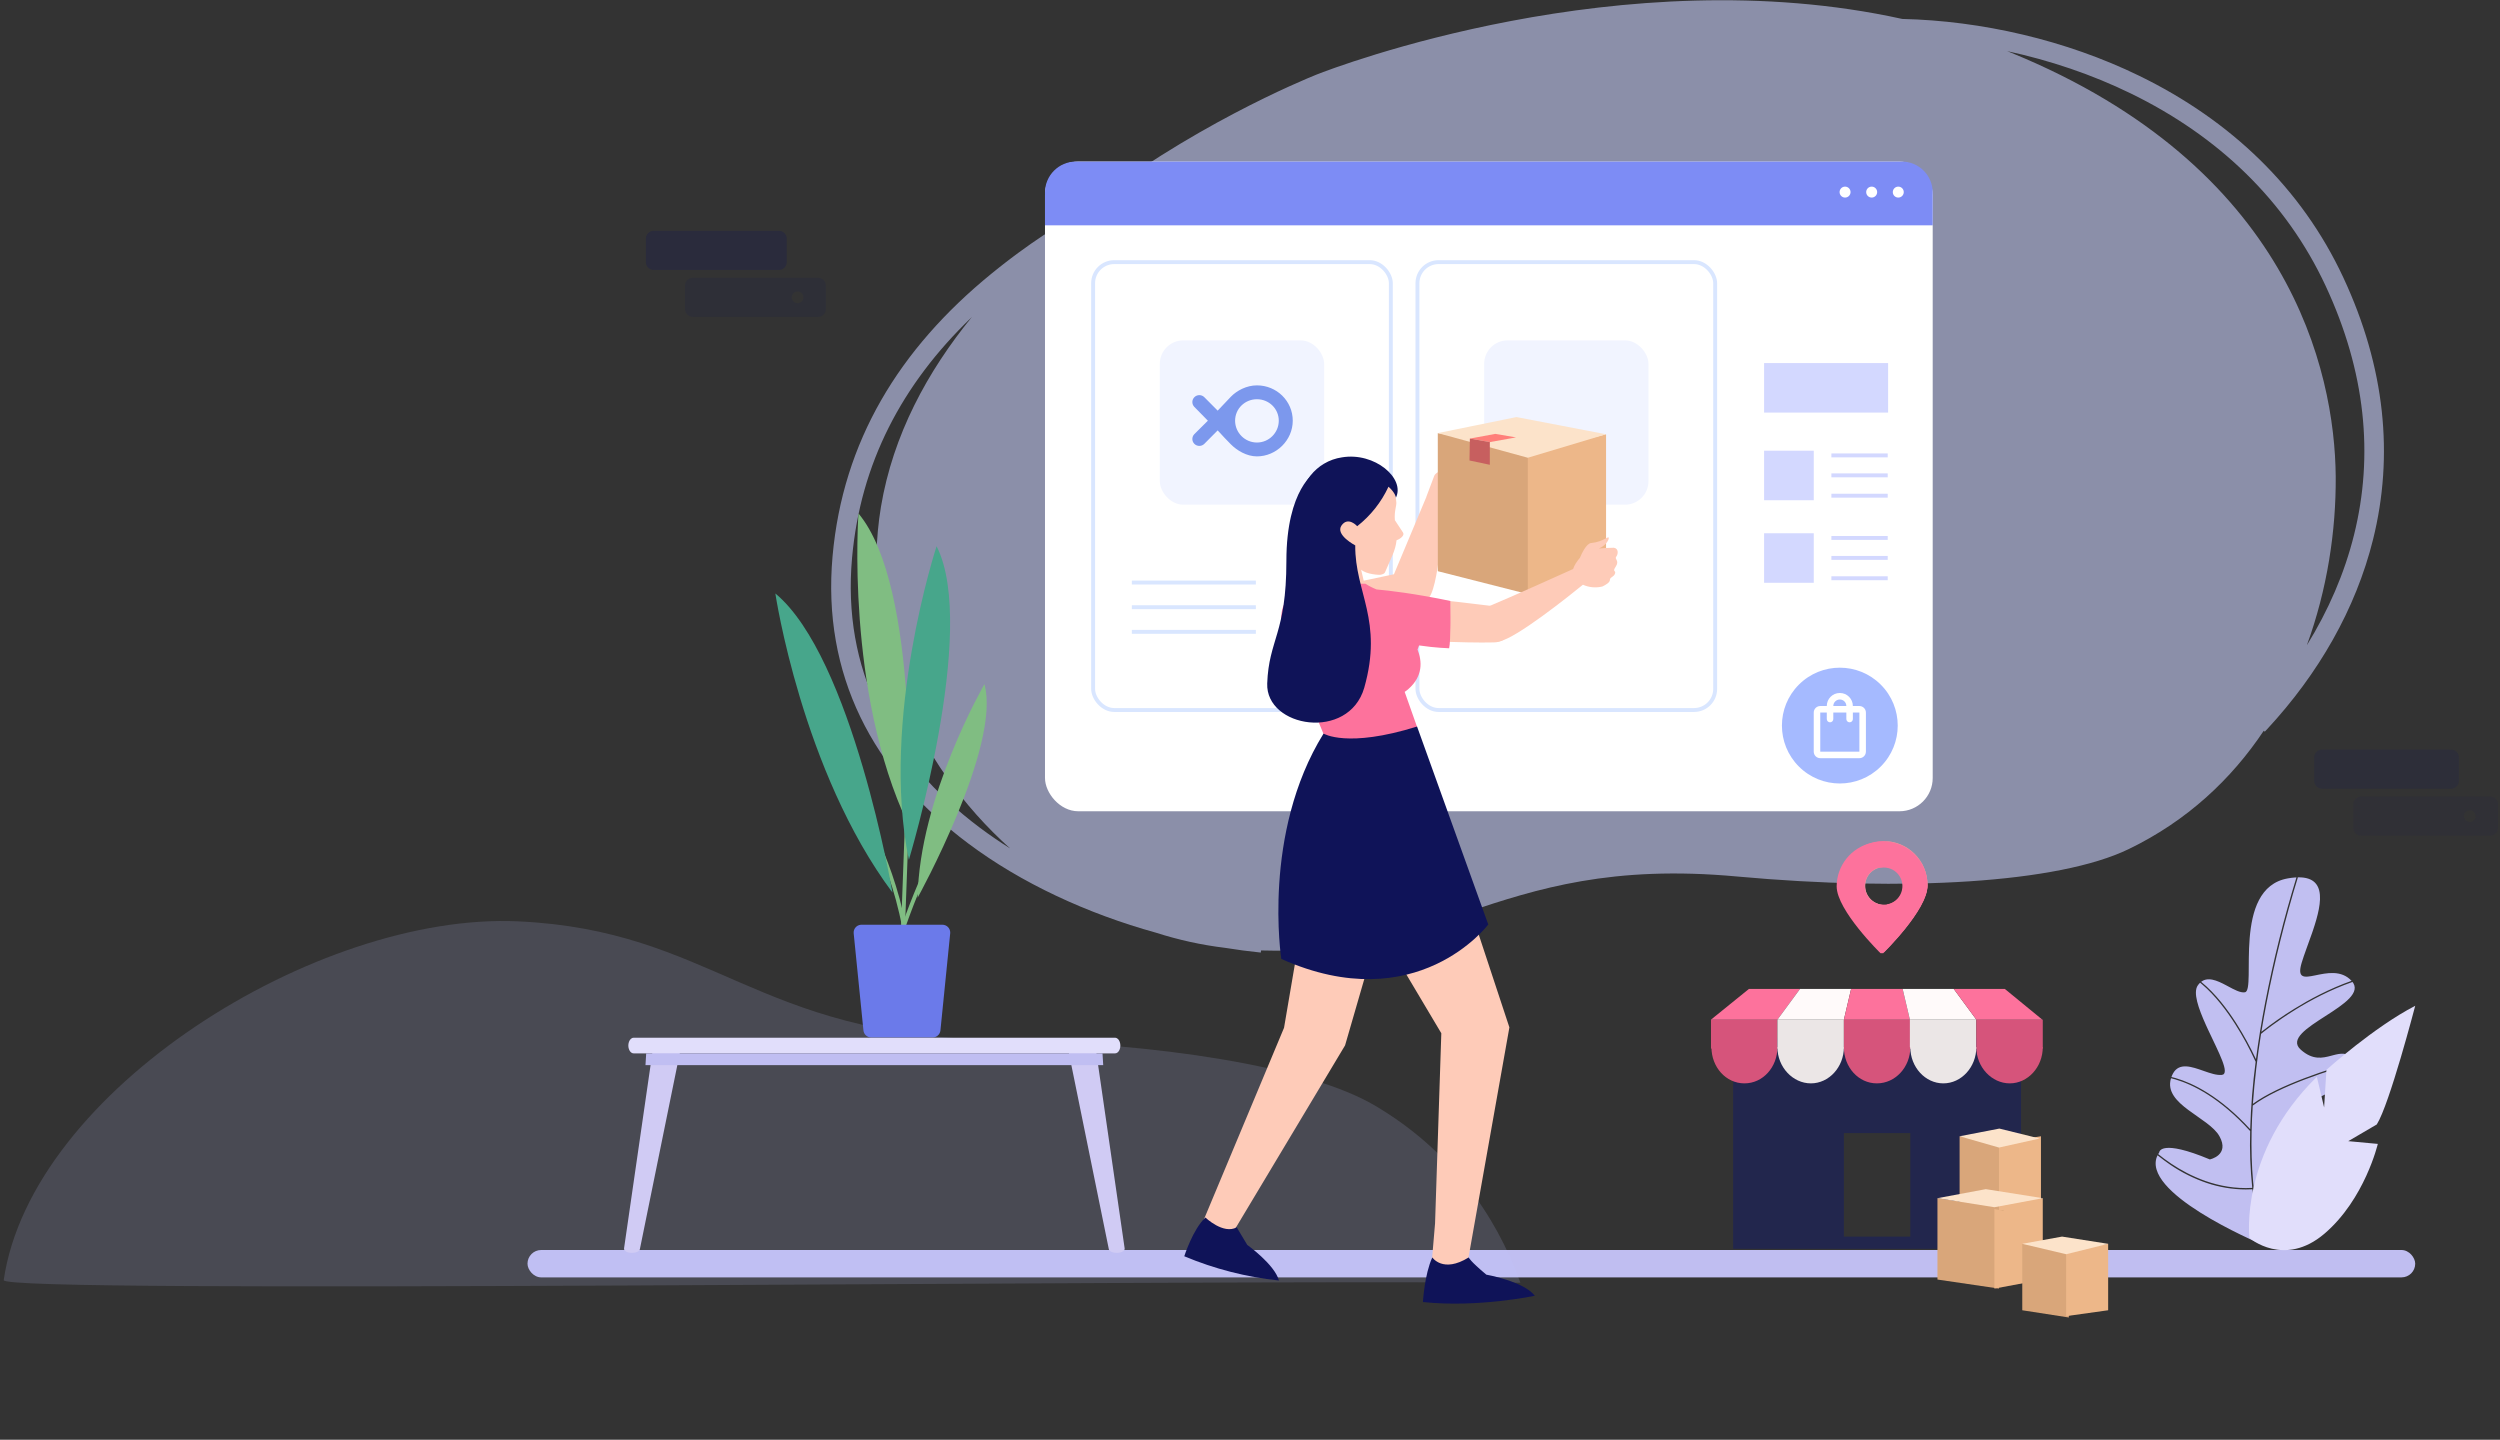 <?xml version="1.0" encoding="UTF-8"?>
<svg width="639px" height="368px" viewBox="0 0 639 368" version="1.1" xmlns="http://www.w3.org/2000/svg" xmlns:xlink="http://www.w3.org/1999/xlink">
    <rect x="0" y="0" width="639" height="368" fill="#333333" stroke="none"/>
    <title>应用市场首页1</title>
    <g id="页面-2备份" stroke="none" stroke-width="1" fill="none" fill-rule="evenodd">
        <g id="应用市场首页" transform="translate(-758, -51)">
            <g id="应用市场首页1" transform="translate(758, 51)">
                <rect id="矩形" fill="#C0BEF1" x="134.829" y="319.5" width="482.5" height="7" rx="3.5"></rect>
                <path d="M5.375,242.736 C7.342,291.723 75.235,344.557 126.397,347.671 C176.417,350.648 189.764,324.972 250.577,330.275 C292.821,333.903 331.467,331.857 349.223,323.763 C369.349,314.6 382.785,299.488 390.986,282.587 C299.297,273.829 5.229,239.051 5.375,242.736 Z" id="路径" fill-opacity="0.16" fill="#BEC6FF" fill-rule="nonzero" transform="translate(198.18, 295.188) scale(1, -1) rotate(-6) translate(-198.18, -295.188) "></path>
                <g id="应用市场" transform="translate(211.5, 0)">
                    <path d="M125.07,19.04 C129.582,17.256 203.251,-10.94 274.711,4.842 C294.963,5.308 316.511,10.222 335.317,19.389 C358.637,30.757 376.767,48.02 387.458,70.947 C398.187,93.957 400.365,116.474 395.062,137.851 C390.632,155.714 381.082,172.232 368.023,186.328 L367.377,187.02 L367.119,186.777 C358.87,199.131 347.549,209.809 332.573,217.04 C314.575,225.74 275.404,227.94 232.586,224.04 C200.533,221.076 181.49,227.116 163.465,233.148 L161.389,233.843 C146.448,238.848 131.892,243.607 110.822,242.935 L110.765,243.478 C107.706,243.165 104.632,242.758 101.554,242.258 C95.546,241.532 89.666,240.223 83.974,238.398 C66.386,233.522 49.532,225.73 35.952,215.562 C11.395,197.176 -1.381,172.292 1.302,142.178 C3.913,112.881 18.265,89.237 41.867,69.989 C42.497,69.475 43.127,68.968 43.758,68.468 L45.02,67.475 C45.231,67.311 45.441,67.148 45.652,66.986 L46.917,66.018 C47.129,65.858 47.34,65.699 47.551,65.541 L48.823,64.597 C50.945,63.036 53.088,61.537 55.272,60.084 L56.588,59.218 C59.157,57.543 61.788,55.927 64.511,54.347 C92.309,32.476 121.549,20.455 125.07,19.04 Z M36.93,81.006 L36.663,81.267 C19.044,98.248 8.441,118.403 6.282,142.622 C3.763,170.898 15.705,194.156 38.948,211.56 C41.422,213.412 44.012,215.184 46.7,216.87 C22.481,195.203 8.208,162.655 13.673,129.54 C16.753,111.157 25.544,94.95 36.93,81.006 Z M301.519,13.066 L302.629,13.514 C373.628,42.593 385.275,94.615 385.51,121.84 C385.604,135.619 383.363,150.656 378.123,164.937 C383.622,156.059 387.751,146.558 390.209,136.647 C395.237,116.379 393.172,95.033 382.926,73.06 C372.747,51.23 355.463,34.772 333.126,23.883 C323.183,19.037 312.428,15.419 301.519,13.066 Z" id="形状结合" fill-opacity="0.6" fill="#C7CDF8" fill-rule="nonzero"></path>
                    <rect id="矩形" fill="#FFFFFF" fill-rule="nonzero" x="55.6" y="41.3" width="226.9" height="166.06" rx="8.5"></rect>
                    <path d="M274.6,41.3 L63.5,41.3 C59.137,41.3 55.6,44.837 55.6,49.2 L55.6,57.6 L282.5,57.6 L282.5,49.2 C282.5,44.837 278.963,41.3 274.6,41.3 Z" id="路径" fill="#7D8CF5" fill-rule="nonzero"></path>
                    <path d="M261.5,49.1 C261.5,49.873 260.873,50.5 260.1,50.5 C259.327,50.5 258.7,49.873 258.7,49.1 C258.7,48.327 259.327,47.7 260.1,47.7 C260.873,47.7 261.5,48.327 261.5,49.1 L261.5,49.1 Z" id="路径" fill="#FFFFFF" fill-rule="nonzero"></path>
                    <path d="M268.3,49.1 C268.3,49.873 267.673,50.5 266.9,50.5 C266.127,50.5 265.5,49.873 265.5,49.1 C265.5,48.327 266.127,47.7 266.9,47.7 C267.673,47.7 268.3,48.327 268.3,49.1 L268.3,49.1 Z" id="路径" fill="#FFFFFF" fill-rule="nonzero"></path>
                    <path d="M275.1,49.1 C275.1,49.873 274.473,50.5 273.7,50.5 C272.927,50.5 272.3,49.873 272.3,49.1 C272.3,48.327 272.927,47.7 273.7,47.7 C274.473,47.7 275.1,48.327 275.1,49.1 L275.1,49.1 Z" id="路径" fill="#FFFFFF" fill-rule="nonzero"></path>
                    <circle id="椭圆形" fill="#A5BAFF" fill-rule="nonzero" transform="translate(258.759, 185.459) rotate(-45) translate(-258.759, -185.459) " cx="258.759" cy="185.459" r="14.8"></circle>
                    <g id="shopping_bag-24px" transform="translate(248.759, 175.459)">
                        <rect id="矩形" x="0" y="0" width="20" height="20"></rect>
                        <path d="M15,5 L13.333,5 C13.333,3.158 11.842,1.667 10,1.667 C8.158,1.667 6.667,3.158 6.667,5 L5,5 C4.083,5 3.333,5.75 3.333,6.667 L3.333,16.667 C3.333,17.583 4.083,18.333 5,18.333 L15,18.333 C15.917,18.333 16.667,17.583 16.667,16.667 L16.667,6.667 C16.667,5.75 15.917,5 15,5 Z M10,3.333 C10.917,3.333 11.667,4.083 11.667,5 L8.333,5 C8.333,4.083 9.083,3.333 10,3.333 Z M15,16.667 L5,16.667 L5,6.667 L6.667,6.667 L6.667,8.333 C6.667,8.792 7.042,9.167 7.5,9.167 C7.958,9.167 8.333,8.792 8.333,8.333 L8.333,6.667 L11.667,6.667 L11.667,8.333 C11.667,8.792 12.042,9.167 12.5,9.167 C12.958,9.167 13.333,8.792 13.333,8.333 L13.333,6.667 L15,6.667 L15,16.667 Z" id="形状" fill="#FFFFFF" fill-rule="nonzero"></path>
                    </g>
                    <rect id="矩形" fill="#F1F4FF" x="84.95" y="87" width="42" height="42" rx="6"></rect>
                    <g id="编组" transform="translate(92.95, 98.5)" fill="#7C98ED" fill-rule="nonzero">
                        <path d="M16.824,0 C21.879,0 25.978,4.018 25.978,9.03 C25.978,14.043 21.751,18.152 16.824,18.152 C14.156,18.152 11.688,16.603 10.161,15.072 C9.142,14.052 8.018,12.864 6.789,11.508 L3.373,14.947 C2.681,15.644 1.55,15.653 0.847,14.966 C0.159,14.294 0.136,13.204 0.786,12.505 L0.828,12.462 L4.282,9.03 L0.828,5.508 L0.786,5.465 C0.136,4.766 0.159,3.676 0.847,3.004 C1.535,2.332 2.633,2.326 3.328,2.979 L3.373,3.023 L6.789,6.461 C8.018,5.14 9.142,3.954 10.161,2.904 C11.688,1.328 14.172,0 16.824,0 Z M16.824,3.542 C13.741,3.542 11.242,5.974 11.242,9.03 C11.242,12.087 13.741,14.61 16.824,14.61 C19.906,14.61 22.405,12.087 22.405,9.03 C22.405,5.974 19.906,3.542 16.824,3.542 Z" id="形状"></path>
                    </g>
                    <rect id="矩形" stroke="#D9E6FF" x="67.9" y="67" width="76.1" height="114.48" rx="5.4"></rect>
                    <line x1="77.8" y1="148.9" x2="109.5" y2="148.9" id="路径" stroke="#D9E6FF"></line>
                    <line x1="77.8" y1="155.2" x2="109.5" y2="155.2" id="路径" stroke="#D9E6FF"></line>
                    <line x1="77.8" y1="161.5" x2="109.5" y2="161.5" id="路径" stroke="#D9E6FF"></line>
                    <rect id="矩形" stroke="#D9E6FF" x="150.8" y="67" width="76.1" height="114.48" rx="5.4"></rect>
                    <rect id="矩形" fill="#F1F4FF" x="167.85" y="87" width="42" height="42" rx="6"></rect>
                    <line x1="256.6" y1="116.4" x2="271" y2="116.4" id="路径" stroke="#D3D8FF"></line>
                    <line x1="256.6" y1="121.5" x2="271" y2="121.5" id="路径" stroke="#D3D8FF"></line>
                    <line x1="256.6" y1="126.7" x2="271" y2="126.7" id="路径" stroke="#D3D8FF"></line>
                    <rect id="矩形" fill="#D3D8FF" fill-rule="nonzero" x="239.4" y="115.2" width="12.7" height="12.66"></rect>
                    <rect id="矩形" fill="#D3D8FF" fill-rule="nonzero" x="239.4" y="92.8" width="31.7" height="12.66"></rect>
                    <line x1="256.6" y1="137.5" x2="271" y2="137.5" id="路径" stroke="#D3D8FF"></line>
                    <line x1="256.6" y1="142.6" x2="271" y2="142.6" id="路径" stroke="#D3D8FF"></line>
                    <line x1="256.6" y1="147.8" x2="271" y2="147.8" id="路径" stroke="#D3D8FF"></line>
                    <rect id="矩形" fill="#D3D8FF" fill-rule="nonzero" x="239.4" y="136.3" width="12.7" height="12.66"></rect>
                    <path d="M129.4,188.2 L149.703,195.693 L152,195.1 L152.541,196.74 L152.7,196.8 L152.635,197.024 L174.3,262.6 L163,326.2 L154.4,323.3 L155.3,312.7 L156.9,264.1 L140.963,237.305 L132.3,267.2 L102.7,316.6 L95.5,313.4 L116.7,262.7 L129.4,188.2 Z M158.8,122 C158.8,122 158.202,125.736 156.128,127.548 L157.5,127.7 C157.5,127.7 156.7,148.7 153.8,152.7 C153.705,152.831 153.604,152.953 153.497,153.067 C155.718,153.26 158.421,153.547 161.073,153.847 L161.864,153.938 C167.247,154.556 172.2,155.2 172.2,155.2 C172.2,155.2 177.3,164 170.3,164.2 C163.3,164.4 146.2,163.6 146.2,163.6 C146.2,163.6 146.408,161.265 146.78,158.775 L146.872,158.175 C146.973,157.539 147.084,156.904 147.205,156.306 C145.416,156.922 143.423,157.476 141.425,157.963 L140.697,158.137 C134.512,159.594 128.5,160.4 128.5,160.4 C128.5,160.4 116.7,154.8 117.4,153.5 C117.67,152.999 122.218,151.8 127.706,150.515 C127.775,149.787 127.853,148.929 127.926,148.046 L127.974,147.453 L127.974,147.453 L128.019,146.859 C128.181,144.688 128.276,142.652 128.1,142.3 C127.7,141.5 121.1,134.4 121.3,128.5 C121.5,122.6 127.9,117.1 135.6,118.6 C143.3,120.1 145.1,124.3 145.4,128.4 C145.486,129.347 144.831,130.59 145.03,132.958 L147.1,136.1 C147.62,136.842 146.431,137.75 145.456,138.087 C145.205,140.754 143.976,142.786 142.5,146.3 C142.3,146.7 141.8,146.8 141.4,146.9 C141,147 137.7,146.8 136.4,145.6 L137.063,148.419 C140.097,147.762 142.86,147.181 144.794,146.779 L153,127.2 L153.019,127.201 L153.1,126.9 L155.1,121.6 C155.7,120.1 160.6,119.2 162.2,118.3 C163.8,117.4 162.3,121.2 158.8,122 Z" id="形状结合" fill="#FECBB8" fill-rule="nonzero"></path>
                    <path d="M96.6,311.2 C96.6,311.2 101.2,315.6 104.6,313.7 L107.3,318.2 C107.3,318.2 114.3,323.2 115.4,327.3 C107.074,326.428 98.92,324.339 91.2,321.1 C91.2,321.1 93.4,314.2 96.6,311.2 Z" id="路径" fill="#0F1358" fill-rule="nonzero"></path>
                    <path d="M154.6,321.4 C154.6,321.4 157.3,325.5 163.9,321.4 C163.9,321.4 164.1,322.2 168.4,325.8 C168.4,325.8 178,327.5 180.8,331.2 C180.8,331.2 166.2,334.3 152.2,332.8 C152.2,332.8 152.6,325.7 154.6,321.4 Z" id="路径" fill="#0F1358" fill-rule="nonzero"></path>
                    <path d="M143.4,124.4 C141.568,128.351 138.826,131.812 135.4,134.5 C135.4,134.5 133.1,131.9 131.4,134.3 C129.7,136.7 134.9,139.4 134.9,139.4 L128.3,142.6 C128.3,142.6 121.1,136.5 120.8,130.5 C120.198,123.847 124.892,117.88 131.5,116.9 C139.9,115.5 147.7,122.3 145.3,127.2 C145.3,127.2 145.2,126 143.4,124.4 Z" id="路径" fill="#0F1358" fill-rule="nonzero"></path>
                    <polygon id="路径" fill="#D9A67A" fill-rule="nonzero" points="156.01 146 156 110.7 179.6 115 179.6 152"></polygon>
                    <polygon id="路径" fill="#EDB789" fill-rule="nonzero" points="199.01 147.9 199.01 111 179.01 116 179.01 152"></polygon>
                    <polygon id="路径" fill="#FCE3CA" fill-rule="nonzero" points="156 110.7 176.1 106.6 199.01 111 179.01 117"></polygon>
                    <path d="M199.7,137.6 C199.621,138.314 198.661,139.593 197.17,140.192 C198.444,140.082 199.721,140.018 201,140 C202.3,140.2 202.1,141.7 201.6,142.3 C201.1,142.9 202.5,143.3 201.5,144.8 C200.5,146.3 201.6,145.7 201.3,146.6 C201.019,147.444 200.122,147.496 200.011,148.077 L200,148.2 C200,148.9 198.9,149.5 198.1,149.9 C196.411,150.328 194.649,150.159 193.097,149.457 C189.637,152.27 175.98,163.203 171.8,163.9 C167,164.7 164.9,156.8 169.2,154.9 C174.514,152.701 188.308,146.472 190.581,145.444 C190.899,144.444 191.608,143.424 192.33,142.573 C192.725,141.619 193.962,138.883 195.2,138.8 C198.4,138.5 199.8,136.7 199.7,137.6 Z" id="形状结合" fill="#FECBB8" fill-rule="nonzero"></path>
                    <path d="M137.5,149.2 C138.407,149.783 139.366,150.273 140.36,150.664 C143.542,150.945 150.001,151.692 159.2,153.6 C159.2,153.6 159.235,155.331 159.239,157.507 L159.239,158.378 C159.238,158.674 159.237,158.975 159.235,159.277 L159.229,159.884 C159.203,162.314 159.118,164.74 158.9,165.7 C158.9,165.7 155.452,165.604 151.213,164.973 C151.085,165.317 150.955,165.67 150.823,166.03 C151.993,168.986 152.256,172.801 148.5,176.1 C148.147,176.41 147.825,176.657 147.534,176.845 L150.7,185.8 L139.9,194.8 C127.8,193.5 126.8,187.6 126.8,187.6 L117.9,166.2 C116.2,162.9 114.7,155.6 117.7,153.3 C120.3,151.3 123.8,152.2 127.8,149.2 L137.5,149.2 Z" id="形状结合" fill="#FD729C" fill-rule="nonzero"></path>
                    <path d="M124.8,120.6 C124.8,120.6 117.3,124.8 117.3,143.4 C117.3,162 112.8,163.4 112.4,174.7 C112,186 133.2,189.5 137.2,175.8 C142.1,158.5 134.8,151.5 134.9,139.4 L128.8,138.2 L127.6,119.2" id="路径" fill="#0F1358" fill-rule="nonzero"></path>
                    <path d="M126.8,187.5 C126.8,187.5 132.8,191.3 150.7,185.7 L168.9,236.3 C168.9,236.3 150.7,260.6 116,245.1 C116,245.1 111,213 126.8,187.5 Z" id="路径" fill="#0F1358" fill-rule="nonzero"></path>
                    <polygon id="路径" fill="#FF7F7A" fill-rule="nonzero" points="170.7 110.9 164.2 112.1 169.3 113 176 111.8"></polygon>
                    <polygon id="路径" fill="#C75F5F" fill-rule="nonzero" points="169.3 118.8 169.3 113 164.2 112.1 164.1 117.7"></polygon>
                </g>
                <g id="market" transform="translate(437.329, 214.984)" fill-rule="nonzero">
                    <path d="M5.661,50.373 L5.661,104.212 L79.256,104.212 L79.256,50.373 L5.661,50.373 Z M50.95,101.092 L33.967,101.092 L33.967,74.635 L50.95,74.635 L50.95,101.092 Z" id="形状" fill="#22264D"></path>
                    <rect id="矩形" fill="#D6547B" x="4.20720632e-13" y="45.636" width="16.983" height="7.394"></rect>
                    <rect id="矩形" fill="#EBE6E6" x="16.983" y="45.636" width="16.983" height="7.394"></rect>
                    <rect id="矩形" fill="#D6547B" x="33.967" y="45.636" width="16.983" height="7.394"></rect>
                    <rect id="矩形" fill="#EBE6E6" x="50.835" y="45.636" width="16.983" height="7.394"></rect>
                    <rect id="矩形" fill="#D6547B" x="67.818" y="45.636" width="16.983" height="7.394"></rect>
                    <polygon id="路径" fill="#FD729C" points="9.705 37.78 22.76 37.78 16.983 45.636 4.26877519e-13 45.636"></polygon>
                    <polygon id="路径" fill="#FFFAFA" points="22.76 37.78 35.816 37.78 33.967 45.636 16.983 45.636"></polygon>
                    <polygon id="路径" fill="#FD729C" points="35.816 37.78 48.986 37.78 50.835 45.636 33.967 45.636"></polygon>
                    <polygon id="路径" fill="#FFFAFA" points="48.986 37.78 62.042 37.78 67.818 45.636 50.835 45.636"></polygon>
                    <polygon id="路径" fill="#FD729C" points="62.042 37.78 75.097 37.78 84.686 45.636 67.818 45.636"></polygon>
                    <path d="M16.983,52.683 C16.983,57.767 13.286,61.926 8.55,61.926 C3.813,61.926 0.116,57.767 0.116,52.683" id="路径" fill="#D6547B"></path>
                    <path d="M33.967,52.683 C33.967,57.767 30.154,61.926 25.533,61.926 C20.912,61.926 16.983,57.767 16.983,52.683" id="路径" fill="#EBE6E6"></path>
                    <path d="M84.802,52.683 C84.802,57.767 80.989,61.926 76.368,61.926 C71.747,61.926 67.818,57.767 67.818,52.683" id="路径" fill="#D6547B"></path>
                    <path d="M44.134,0 C37.945,0 32.927,5.017 32.927,11.207 C32.927,17.446 44.134,28.421 44.134,28.421 C44.134,28.421 55.341,17.446 55.341,11.207 C55.341,5.017 50.323,0 44.134,0 L44.134,0 Z M44.25,16.29 C41.57,16.29 39.397,14.118 39.397,11.438 C39.397,8.758 41.57,6.585 44.25,6.585 C46.929,6.585 49.102,8.758 49.102,11.438 C49.102,14.118 46.929,16.29 44.25,16.29 Z" id="形状" fill="#FD729C"></path>
                    <polygon id="路径" fill="#D9A67A" points="57.883 112.068 57.883 91.272 73.595 93.583 73.595 114.379"></polygon>
                    <polygon id="路径" fill="#EDB789" points="72.44 114.379 84.802 112.068 84.802 91.272 72.44 93.583"></polygon>
                    <polygon id="路径" fill="#D9A67A" points="63.544 92.312 63.544 75.444 74.762 77.177 74.762 94.507"></polygon>
                    <polygon id="路径" fill="#EDB789" points="84.34 92.312 84.34 75.444 73.607 77.177 73.607 94.507"></polygon>
                    <polygon id="路径" fill="#D9A67A" points="91.463 121.769 79.563 119.92 79.563 102.937 91.463 104.785"></polygon>
                    <polygon id="路径" fill="#EDB789" points="101.515 119.92 101.515 102.937 90.782 104.439 90.782 121.422"></polygon>
                    <polygon id="路径" fill="#FCE3CA" points="63.544 75.444 73.711 73.48 84.005 76.021 73.607 78.332"></polygon>
                    <polygon id="路径" fill="#FCE3CA" points="79.563 102.937 89.73 101.088 101.515 102.937 90.782 105.594"></polygon>
                    <path d="M43.903,6.701 L43.441,6.701 C40.825,6.701 38.704,8.822 38.704,11.438 C38.673,12.714 39.158,13.949 40.05,14.862 C40.942,15.776 42.164,16.291 43.441,16.29 L43.903,16.29 C41.359,16.108 39.391,13.988 39.397,11.438 C39.394,8.909 41.377,6.824 43.903,6.701 Z" id="路径" fill="#E09E9B"></path>
                    <path d="M44.134,0 L43.787,0 C49.815,0.246 54.591,5.175 54.648,11.207 C54.648,16.752 45.751,26.111 43.787,28.075 L44.134,28.421 C44.134,28.421 55.341,17.446 55.341,11.207 C55.341,5.017 50.323,0 44.134,0 L44.134,0 Z" id="路径" fill="#E09E9B"></path>
                    <path d="M44.018,0.116 C43.007,0.11 41.998,0.226 41.015,0.462 C35.832,1.643 32.147,6.238 32.118,11.553 C32.118,17.677 43.325,28.652 43.325,28.652 L44.018,28.652 C44.018,28.652 55.341,17.677 55.341,11.438 C55.372,8.426 54.189,5.527 52.059,3.397 C49.929,1.267 47.031,0.084 44.018,0.116 Z M44.943,16.29 L44.134,16.29 C41.454,16.29 39.282,14.118 39.282,11.438 C39.314,9.346 40.653,7.498 42.632,6.817 L43.441,6.817 C45.112,6.548 46.8,7.192 47.869,8.506 C48.937,9.819 49.223,11.603 48.619,13.185 C48.016,14.767 46.614,15.906 44.943,16.175 L44.943,16.29 Z" id="形状" fill="#FD729C"></path>
                    <polygon id="路径" fill="#FCE3CA" points="72.44 93.583 57.883 91.272 70.245 88.961 84.802 91.272"></polygon>
                    <path d="M50.95,52.683 C50.95,57.767 47.138,61.926 42.401,61.926 C37.664,61.926 33.967,57.767 33.967,52.683" id="路径" fill="#D6547B"></path>
                    <path d="M67.818,52.683 C67.818,57.767 64.006,61.926 59.384,61.926 C54.763,61.926 50.95,57.767 50.95,52.683" id="路径" fill="#EBE6E6"></path>
                </g>
                <g id="编组-12" transform="translate(583.829, 272.246) scale(-1, 1) translate(-583.829, -272.246) translate(550.329, 224.246)" fill-rule="nonzero">
                    <path d="M65.859,71.04 C70.439,80.461 41.269,92.969 38.452,94.151 C39.953,89.954 41.004,85.133 41.605,79.728 L43.323,79.778 C46.722,79.764 50.096,79.201 53.315,78.11 C56.582,76.993 59.684,75.444 62.54,73.506 C63.598,72.791 64.559,72.076 65.431,71.382 Z M26.166,13.65 C23.621,6.125 22.186,-1.553 32.563,0.272 C46.976,2.808 40.504,28.865 43.523,29.382 C44.673,29.579 46.238,28.716 47.908,27.82 L48.327,27.596 C50.654,26.363 53.133,25.232 54.955,26.906 L54.717,26.713 C51.047,29.666 47.91,33.886 45.708,37.356 C43.85,40.289 42.178,43.337 40.704,46.481 C40.103,41.844 39.319,37.039 38.352,32.035 C36.256,21.23 33.588,10.544 30.361,0.022 L29.994,0.022 C33.223,10.573 35.896,21.287 38.001,32.118 C38.452,34.47 38.902,36.939 39.319,39.491 C36.599,37.338 33.752,35.35 30.795,33.536 C27.125,31.267 21.987,28.481 16.282,26.463 L16.231,26.513 C16.161,26.583 16.1,26.662 16.048,26.746 C21.77,28.748 26.925,31.534 30.595,33.803 C35.582,36.889 38.952,39.625 39.403,40.009 C40.303,45.68 41.054,51.753 41.488,57.891 C34.732,52.97 21.653,48.867 15.114,47.015 C15.036,47.107 14.969,47.208 14.914,47.315 C21.47,49.167 34.865,53.354 41.521,58.342 C42.088,67.1 41.988,75.975 40.654,84.015 C33.964,81.546 28.326,74.957 24.773,69.819 C22.953,67.182 21.287,64.442 19.785,61.612 C19.673,61.648 19.567,61.698 19.468,61.762 C20.967,64.608 22.638,67.36 24.472,70.003 C28.076,75.191 33.781,81.88 40.587,84.349 C40.039,87.68 39.198,90.956 38.075,94.139 C21.766,83.708 16.091,64.939 18.917,62.145 C21.753,59.343 27.542,66.299 30.561,62.312 C32.182,60.16 28.418,58.153 24.125,56.037 L23.523,55.74 L23.523,55.74 L22.917,55.443 C17.557,52.806 12.08,49.967 15.581,46.448 C17.382,44.639 19.115,44.979 20.993,45.473 L21.429,45.589 C23.696,46.193 26.191,46.799 29.277,44.029 C35.149,38.757 10.91,32.318 16.231,26.496 C21.553,20.674 31.495,30.049 29.01,21.792 C28.364,19.645 27.319,16.988 26.381,14.277 Z M54.982,26.93 C55.186,27.121 55.381,27.348 55.567,27.614 C56.848,29.444 55.406,33.501 53.515,37.699 L53.221,38.346 L53.221,38.346 L52.922,38.993 C50.259,44.708 47.198,50.29 49.445,50.501 C50.748,50.624 52.347,50.084 53.985,49.511 L54.395,49.367 C54.531,49.319 54.668,49.271 54.805,49.224 L55.216,49.084 C58.29,48.051 61.269,47.452 62.44,51.436 C64.392,58.075 52.765,61.295 50.046,66.166 C47.326,71.037 52.498,72.104 52.498,72.104 C65.048,66.859 65.416,70.161 65.426,70.298 C65.576,70.519 65.706,70.736 65.817,70.956 L65.693,70.737 C64.709,71.537 63.575,72.388 62.323,73.222 C57.703,76.308 50.396,79.878 41.655,79.378 C42.155,74.557 42.333,69.709 42.188,64.864 C49.962,56.307 56.869,52.954 61.306,51.652 C61.673,51.536 62.057,51.436 62.407,51.352 L62.307,51.035 L61.222,51.319 C56.802,52.62 49.929,55.94 42.188,64.364 C42.172,64.347 42.172,64.331 42.172,64.297 C42.005,58.561 41.542,52.837 40.787,47.148 C42.301,43.822 44.046,40.606 46.009,37.523 C48.115,34.22 51.076,30.215 54.512,27.318 Z" id="形状结合" fill="#C1BFF1"></path>
                    <path d="M42.372,92.189 C42.372,92.189 45.074,70.536 25.14,50.985 L23.288,58.809 L22.687,49.2 C22.687,49.2 10.593,38.307 -7.17648163e-13,32.835 C-7.17648163e-13,32.835 6.589,58.108 9.826,63.163 L17.116,67.434 L9.559,68.134 C9.559,68.134 12.895,82.28 23.188,91.072 C33.481,99.863 42.372,92.189 42.372,92.189 Z" id="路径" fill="#E1DEFB"></path>
                </g>
                <g id="编组-9" transform="translate(198.18, 131.246)">
                    <path d="M36.38,98.194 C36.38,98.194 57.79,59.399 53.443,43.624 C53.443,43.624 36.702,72.599 36.38,98.194 Z" id="路径" fill="#80BD82" fill-rule="nonzero"></path>
                    <path d="M41.209,85.477 C41.209,85.477 31.229,105.116 28.492,121.696" id="路径" stroke="#80BD82"></path>
                    <path d="M23.824,79.36 C23.824,79.36 35.092,99.804 34.126,121.535" id="路径" stroke="#80BD82"></path>
                    <line x1="33.805" y1="74.048" x2="32.034" y2="122.179" id="路径" stroke="#80BD82"></line>
                    <path d="M33.966,79.521 C33.966,79.521 37.024,18.834 21.249,0 C21.249,0 17.868,45.556 33.966,79.521 Z" id="路径" fill="#80BD82" fill-rule="nonzero"></path>
                    <path d="M34.126,88.536 C34.126,88.536 51.995,29.458 41.209,8.371 C41.209,8.371 26.722,52.478 34.126,88.536 Z" id="路径" fill="#47A68B" fill-rule="nonzero"></path>
                    <path d="M29.941,96.906 C29.941,96.906 19.639,36.702 -1.18668134e-12,20.444 C-1.18668134e-12,20.444 6.761,65.838 29.941,96.906 Z" id="路径" fill="#47A68B" fill-rule="nonzero"></path>
                    <path d="M44.691,107.316 L42.195,132.13 C42.092,133.152 41.232,133.93 40.205,133.93 L24.506,133.93 C23.479,133.93 22.619,133.152 22.516,132.13 L20.021,107.316 C19.911,106.217 20.712,105.237 21.811,105.126 C21.877,105.119 21.944,105.116 22.011,105.116 L42.701,105.116 C43.805,105.116 44.701,106.011 44.701,107.116 C44.701,107.183 44.697,107.25 44.691,107.316 Z" id="路径" fill="#6B7AEA" fill-rule="nonzero"></path>
                </g>
                <g id="编组" transform="translate(159.5, 265.246)">
                    <path d="M1.95,54.98 C0.813,54.98 -0.082,54.457 0.006,53.846 L7.407,2.713 L14.5,2.713 L4.052,54.043 C3.943,54.576 3.108,54.98 2.113,54.98" id="Fill-1" fill="#D0CBF4"></path>
                    <path d="M115.418,54.98 C114.281,54.98 113.385,54.457 113.473,53.846 L120.875,2.713 L127.967,2.713 L117.519,54.043 C117.41,54.576 116.575,54.98 115.58,54.98" id="Fill-1" fill="#D0CBF4" transform="translate(120.717, 28.846) scale(-1, 1) translate(-120.717, -28.846) "></path>
                    <path d="M125.51,4 L2.457,4 C2.01,4 1.592,3.676 1.34,3.133 C0.721,1.806 1.365,1.86453683e-05 2.457,1.86453683e-05 L125.51,1.86453683e-05 C126.602,1.86453683e-05 127.246,1.806 126.628,3.133 C126.375,3.676 125.957,4 125.51,4" id="Fill-5" fill="#E1DEFB"></path>
                    <polygon id="Fill-7" fill="#C0BEF2" points="122.482 7 5.485 7 5.666 4 122.301 4"></polygon>
                </g>
                <g id="编组-8" transform="translate(95.5, 59)" fill="#0F1358">
                    <path d="M71.59,0 L103.59,0 C104.695,-2.02906125e-16 105.59,0.895 105.59,2 L105.59,8 C105.59,9.105 104.695,10 103.59,10 L71.59,10 C70.486,10 69.59,9.105 69.59,8 L69.59,2 C69.59,0.895 70.486,2.02906125e-16 71.59,0 Z" id="矩形" fill-opacity="0.24"></path>
                    <path d="M113.59,12 C114.695,12 115.59,12.895 115.59,14 L115.59,20 C115.59,21.105 114.695,22 113.59,22 L81.59,22 C80.486,22 79.59,21.105 79.59,20 L79.59,14 C79.59,12.895 80.486,12 81.59,12 L113.59,12 Z M108.359,15.5 C107.531,15.5 106.859,16.172 106.859,17 C106.859,17.828 107.531,18.5 108.359,18.5 C109.188,18.5 109.859,17.828 109.859,17 C109.859,16.172 109.188,15.5 108.359,15.5 Z" id="形状结合" fill-opacity="0.12"></path>
                    <path d="M498,132.599 L531,132.599 C532.105,132.599 533,133.494 533,134.599 L533,140.599 C533,141.703 532.105,142.599 531,142.599 L498,142.599 C496.895,142.599 496,141.703 496,140.599 L496,134.599 C496,133.494 496.895,132.599 498,132.599 Z" id="矩形" fill-opacity="0.16"></path>
                    <path d="M541,144.599 C542.105,144.599 543,145.494 543,146.599 L543,152.599 C543,153.703 542.105,154.599 541,154.599 L508,154.599 C506.895,154.599 506,153.703 506,152.599 L506,146.599 C506,145.494 506.895,144.599 508,144.599 L541,144.599 Z M535.769,148.099 C534.941,148.099 534.269,148.77 534.269,149.599 C534.269,150.427 534.941,151.099 535.769,151.099 C536.598,151.099 537.269,150.427 537.269,149.599 C537.269,148.77 536.598,148.099 535.769,148.099 Z" id="形状结合" fill-opacity="0.08"></path>
                </g>
            </g>
        </g>
    </g>
</svg>
